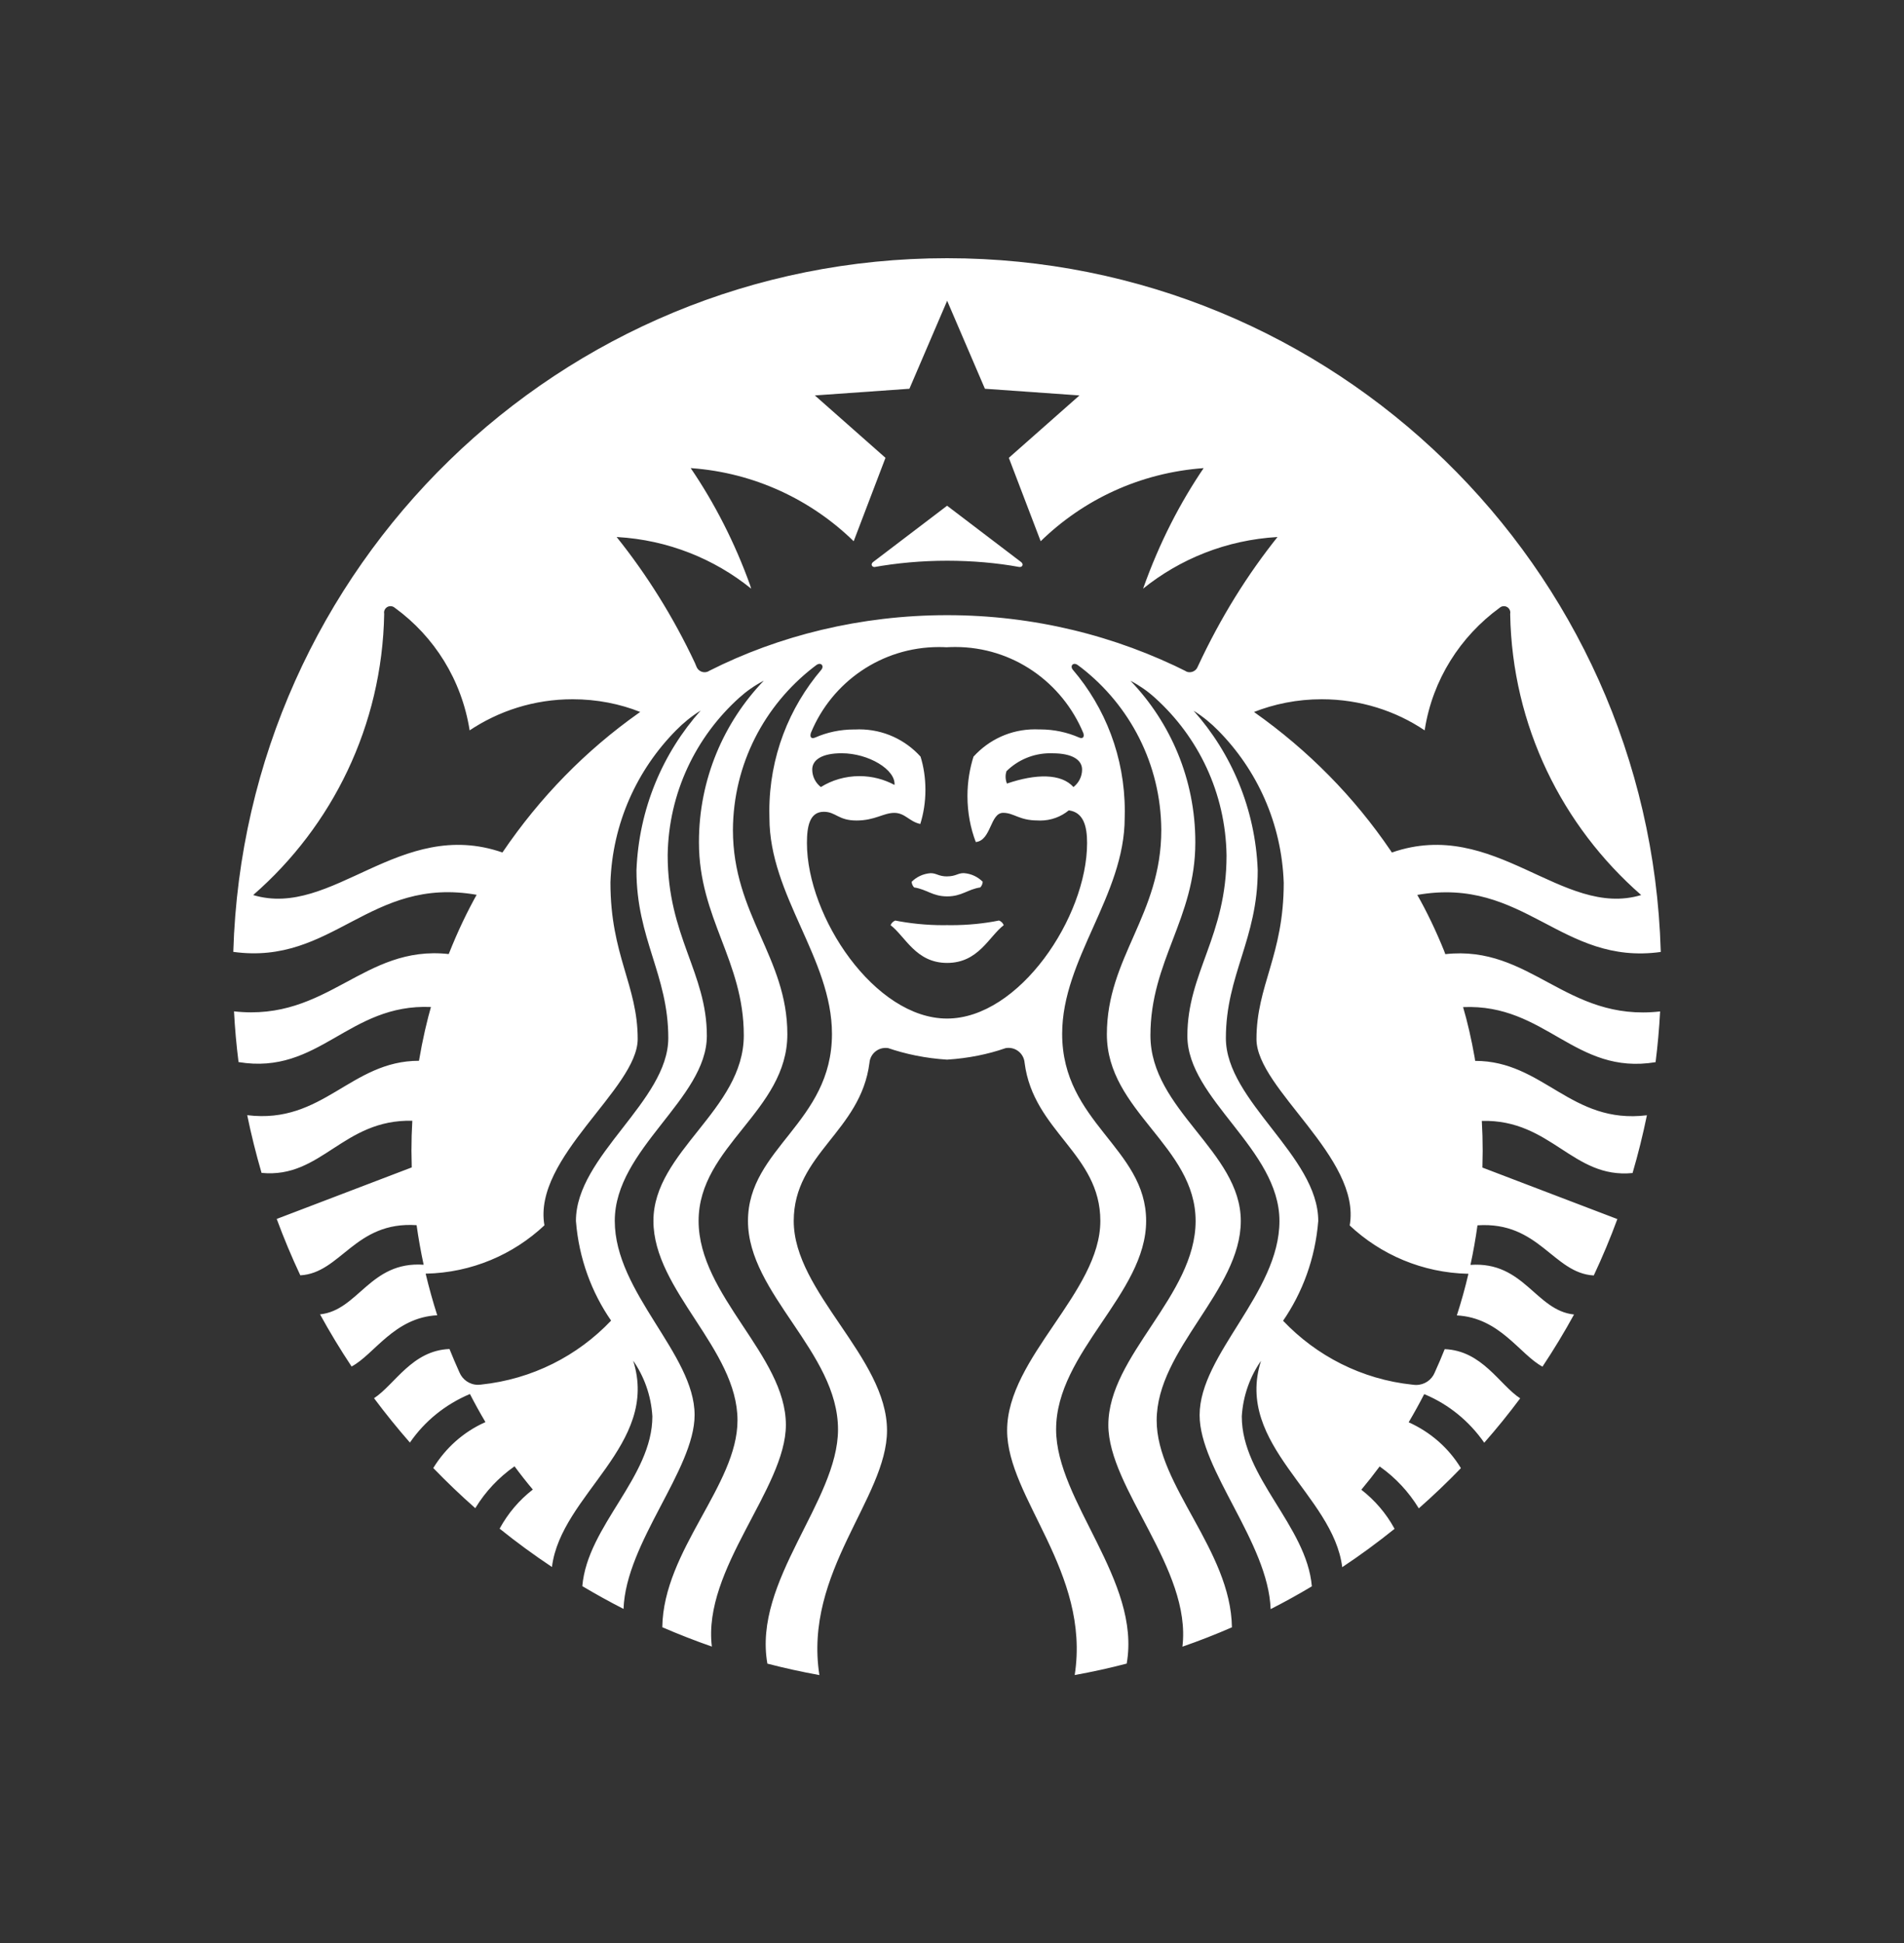 <?xml version="1.0" encoding="UTF-8"?>
<svg xmlns="http://www.w3.org/2000/svg" width="196" height="200" viewBox="0 0 196 200" fill="none">
  <rect x="0" y="0" width="196" height="200" fill="#333333" stroke="none"/>
  <path d="M143.287 87.749C153.855 84.084 160.792 94.579 168.946 92.13C160.826 85.036 155.665 74.733 155.459 63.218V63.184C155.469 63.144 155.474 63.1 155.474 63.056C155.474 62.693 155.179 62.394 154.811 62.394C154.645 62.394 154.492 62.458 154.375 62.561C150.312 65.524 147.481 69.964 146.672 75.072L146.657 75.179C143.679 73.173 140.009 71.976 136.06 71.976C133.553 71.976 131.158 72.457 128.965 73.335L129.093 73.29C134.701 77.25 139.411 82.048 143.154 87.558L143.277 87.749H143.287ZM131.526 55.275C126.237 55.579 121.454 57.537 117.627 60.627L117.671 60.593C119.354 55.859 121.464 51.757 124.03 47.999L123.907 48.185C117.337 48.661 111.499 51.443 107.123 55.716L107.128 55.711L103.85 47.126L111.121 40.703L101.387 40.016L97.501 30.959L93.616 40.016L83.882 40.703L91.153 47.126L87.88 55.711C83.509 51.448 77.67 48.666 71.189 48.19L71.101 48.185C73.539 51.757 75.644 55.859 77.209 60.211L77.327 60.593C73.549 57.537 68.766 55.579 63.54 55.28L63.477 55.275C66.582 59.146 69.325 63.532 71.528 68.222L71.695 68.62C71.827 68.958 72.151 69.194 72.529 69.194C72.705 69.194 72.872 69.145 73.009 69.052H73.004C80.148 65.436 88.577 63.321 97.496 63.321C106.416 63.321 114.85 65.436 122.307 69.199L121.989 69.056C122.121 69.145 122.288 69.194 122.464 69.194C122.842 69.194 123.166 68.958 123.294 68.625C125.663 63.537 128.406 59.146 131.615 55.142L131.516 55.27L131.526 55.275ZM84.5 81.013C85.633 80.306 87.007 79.889 88.479 79.889C89.799 79.889 91.04 80.228 92.119 80.817L92.08 80.797C92.217 79.237 89.426 77.534 86.639 77.534C84.613 77.534 83.612 78.216 83.612 79.207C83.612 79.939 83.96 80.591 84.495 81.008L84.5 81.013ZM108.364 77.539C108.29 77.534 108.207 77.534 108.119 77.534C106.357 77.534 104.763 78.241 103.605 79.384C103.551 79.551 103.517 79.747 103.517 79.948C103.517 80.203 103.57 80.444 103.659 80.665L103.654 80.655C106.622 79.639 109.237 79.6 110.503 81.013C111.043 80.591 111.391 79.943 111.391 79.212C111.391 78.226 110.385 77.539 108.364 77.539ZM97.501 66.628C97.251 66.613 96.957 66.603 96.658 66.603C90.726 66.603 85.643 70.224 83.499 75.381L83.465 75.474C83.352 75.856 83.504 76.102 83.945 75.906C85.118 75.39 86.482 75.086 87.915 75.086C87.974 75.086 88.032 75.086 88.091 75.086H88.081C88.194 75.081 88.322 75.076 88.449 75.076C90.952 75.076 93.204 76.156 94.759 77.878L94.764 77.888C95.083 78.908 95.264 80.086 95.264 81.302C95.264 82.558 95.073 83.765 94.71 84.899L94.734 84.815C93.586 84.56 93.174 83.672 92.055 83.672C90.937 83.672 90.069 84.457 88.17 84.457C86.276 84.457 86.05 83.559 84.804 83.559C83.337 83.559 83.067 85.07 83.067 86.778C83.067 94.382 90.054 104.843 97.487 104.843C104.92 104.843 111.906 94.382 111.906 86.778C111.906 85.07 111.553 83.613 110.022 83.412C109.227 84.065 108.202 84.462 107.083 84.462C106.985 84.462 106.892 84.457 106.794 84.452H106.809C104.91 84.452 104.385 83.667 103.266 83.667C101.917 83.667 102.05 86.513 100.45 86.675C99.906 85.267 99.591 83.643 99.591 81.94C99.591 80.488 99.822 79.095 100.244 77.785L100.22 77.878C101.785 76.151 104.032 75.072 106.539 75.072C106.666 75.072 106.794 75.076 106.921 75.081H106.902C106.951 75.081 107.01 75.081 107.074 75.081C108.506 75.081 109.87 75.381 111.106 75.925L111.043 75.901C111.484 76.097 111.641 75.852 111.524 75.469C109.345 70.224 104.262 66.598 98.335 66.598C98.041 66.598 97.747 66.608 97.452 66.623H97.492L97.501 66.628ZM65.905 73.286C63.84 72.457 61.45 71.976 58.943 71.976C54.994 71.976 51.324 73.173 48.277 75.224L48.346 75.179C47.522 69.959 44.691 65.519 40.687 62.595L40.633 62.556C40.515 62.453 40.363 62.394 40.196 62.394C39.833 62.394 39.534 62.688 39.534 63.056C39.534 63.1 39.539 63.144 39.549 63.189V63.184C39.343 74.733 34.181 85.041 26.106 92.091L26.061 92.13C34.211 94.579 41.153 84.084 51.721 87.749C55.587 82.048 60.297 77.25 65.734 73.403L65.905 73.286ZM170.894 104.112C170.802 105.858 170.647 107.598 170.428 109.332C162.107 110.711 159.134 103.297 150.612 103.665C151.043 105.112 151.475 106.982 151.809 108.88L151.853 109.199C158.884 109.194 161.714 115.764 169.535 114.797C169.123 116.806 168.631 118.788 168.058 120.744C161.876 121.352 159.698 115.205 152.54 115.376C152.599 116.394 152.628 117.422 152.628 118.462L152.599 120.18L166.493 125.483C165.767 127.452 164.957 129.387 164.065 131.287C159.889 131.057 158.447 125.699 152.093 126.126C151.904 127.493 151.663 128.851 151.372 130.198C156.892 129.811 158.079 134.893 162.033 135.306C161.026 137.14 159.943 138.93 158.785 140.673C156.445 139.417 154.414 135.634 149.969 135.399C150.427 133.989 150.824 132.561 151.161 131.116C146.422 131.017 142.134 129.143 138.93 126.131L138.94 126.141C140.166 119.169 129.343 112.07 129.343 106.962C129.343 101.413 132.149 98.347 132.149 90.87C131.938 84.737 129.397 79.232 125.389 75.184C124.648 74.429 123.823 73.757 122.926 73.192L122.872 73.158C126.767 77.529 129.225 83.26 129.471 89.555V89.604C129.471 96.644 126.193 100.363 126.193 106.859C126.193 113.355 135.702 118.978 135.702 125.679C135.392 129.546 134.082 133.058 132.037 136.017L132.081 135.948C135.515 139.564 140.181 141.983 145.401 142.528L145.494 142.537C145.583 142.552 145.681 142.557 145.784 142.557C146.647 142.557 147.383 142.032 147.692 141.281L147.697 141.267C148.057 140.478 148.397 139.68 148.718 138.872C152.579 139.024 154.35 142.532 156.489 143.936C155.315 145.512 154.082 147.035 152.79 148.503C151.254 146.296 149.159 144.578 146.701 143.538L146.608 143.504C146.104 144.485 145.571 145.45 145.009 146.399C147.27 147.414 149.11 149.043 150.356 151.069L150.386 151.123C148.999 152.559 147.555 153.938 146.054 155.259C144.999 153.537 143.65 152.1 142.065 150.976L142.021 150.947C141.416 151.764 140.788 152.562 140.137 153.341C141.535 154.43 142.683 155.77 143.522 157.3L143.556 157.369C141.82 158.762 140.029 160.082 138.169 161.314C137.252 153.851 127.062 148.734 129.809 140.074C128.686 141.684 127.964 143.651 127.832 145.775V145.81C127.832 152.08 134.509 157.055 135.044 163.286C133.661 164.113 132.246 164.895 130.8 165.631C130.56 158.782 123.49 151.29 123.49 145.668C123.49 139.392 131.708 133.093 131.708 125.684C131.708 118.271 122.229 113.144 122.229 106.633C122.229 100.123 126.262 96.389 126.262 88.053C126.164 81.607 123.343 75.842 118.903 71.838L118.883 71.819C118.152 71.156 117.328 70.577 116.435 70.106L116.371 70.072C120.502 74.38 123.048 80.233 123.048 86.685C123.048 86.694 123.048 86.709 123.048 86.719C123.048 94.554 118.427 98.906 118.427 106.579C118.427 114.253 127.729 118.521 127.729 125.679C127.729 132.838 119.069 138.863 119.069 146.212C119.069 152.899 126.703 159.572 126.816 167.505C125.142 168.235 123.442 168.899 121.719 169.497C122.69 161.485 114.094 153.218 114.094 146.678C114.094 139.53 123.078 133.382 123.078 125.679C123.078 117.967 113.942 114.38 113.942 106.467C113.942 98.558 119.545 94.176 119.545 85.433C119.506 78.638 116.292 72.604 111.317 68.733L111.268 68.698L110.954 68.463C110.493 68.119 110.111 68.531 110.439 68.939C113.766 72.829 115.787 77.922 115.787 83.486C115.787 83.731 115.782 83.971 115.777 84.212V84.177C115.777 92.175 109.34 98.671 109.34 106.418C109.34 115.563 117.985 118.173 117.985 125.675C117.985 133.176 108.717 139.172 108.717 147.135C108.717 154.518 117.49 162.712 115.983 171.239C114.214 171.7 112.43 172.093 110.631 172.416C112.279 161.804 103.674 154.18 103.674 147.238C103.674 139.721 113.27 133.019 113.27 125.675C113.27 118.747 106.382 116.48 105.474 109.396C105.405 108.532 104.689 107.86 103.816 107.86C103.703 107.86 103.595 107.87 103.487 107.894H103.497C101.726 108.513 99.68 108.93 97.555 109.067L97.487 109.072C95.294 108.93 93.243 108.513 91.31 107.845L91.477 107.894C91.383 107.875 91.275 107.865 91.163 107.865C90.289 107.865 89.573 108.537 89.504 109.396C88.602 116.485 81.708 118.752 81.708 125.679C81.708 133.024 91.31 139.721 91.31 147.242C91.31 154.185 82.704 161.809 84.348 172.421C82.549 172.094 80.765 171.702 78.995 171.244C77.489 162.722 86.266 154.523 86.266 147.139C86.266 139.177 76.998 133.176 76.998 125.679C76.998 118.183 85.643 115.563 85.643 106.422C85.643 98.675 79.206 92.18 79.206 84.182C79.201 83.976 79.196 83.736 79.196 83.491C79.196 77.927 81.222 72.834 84.573 68.909L84.549 68.939C84.873 68.531 84.495 68.119 84.029 68.463L83.72 68.698C78.696 72.604 75.487 78.638 75.448 85.419C75.448 94.162 81.051 98.543 81.051 106.457C81.051 114.371 71.915 117.957 71.915 125.67C71.915 133.377 80.899 139.52 80.899 146.668C80.899 153.208 72.308 161.475 73.279 169.487C71.556 168.886 69.855 168.222 68.177 167.495C68.29 159.562 75.919 152.885 75.919 146.202C75.919 138.853 67.264 132.823 67.264 125.67C67.264 118.516 76.567 114.248 76.567 106.57C76.567 98.896 71.95 94.544 71.95 86.709C71.95 86.699 71.95 86.685 71.95 86.675C71.95 80.223 74.491 74.37 78.632 70.057L78.622 70.067C77.665 70.568 76.841 71.151 76.1 71.819L76.11 71.809C71.645 75.827 68.824 81.597 68.731 88.024V88.039C68.731 96.374 72.764 100.113 72.764 106.614C72.764 113.119 63.285 118.251 63.285 125.665C63.285 133.073 71.503 139.373 71.503 145.648C71.503 151.27 64.428 158.762 64.188 165.611C62.749 164.876 61.334 164.094 59.944 163.266C60.479 157.035 67.156 152.06 67.156 145.79C67.024 143.631 66.303 141.664 65.154 140.02L65.179 140.055C67.927 148.714 57.736 153.832 56.819 161.294C54.964 160.061 53.169 158.746 51.432 157.349C52.305 155.75 53.453 154.41 54.822 153.346L54.851 153.326C54.197 152.548 53.569 151.75 52.967 150.932C51.334 152.08 49.984 153.518 48.964 155.181L48.93 155.245C47.431 153.923 45.989 152.544 44.602 151.109C45.878 149.028 47.713 147.399 49.901 146.413L49.975 146.384C49.412 145.435 48.879 144.47 48.375 143.489C45.829 144.564 43.729 146.281 42.228 148.444L42.198 148.489C40.906 147.013 39.675 145.491 38.504 143.921C40.643 142.518 42.409 139.005 46.27 138.858C46.594 139.662 46.934 140.46 47.291 141.252C47.605 142.012 48.346 142.542 49.204 142.542C49.307 142.542 49.406 142.532 49.504 142.523H49.494C54.807 141.968 59.473 139.549 62.898 135.943L62.907 135.934C60.906 133.044 59.596 129.536 59.292 125.738L59.287 125.665C59.287 118.968 68.795 113.345 68.795 106.844C68.795 100.344 65.518 96.63 65.518 89.589C65.763 83.245 68.221 77.52 72.141 73.119L72.117 73.143C71.165 73.742 70.34 74.414 69.6 75.17L69.595 75.174C65.591 79.222 63.05 84.722 62.839 90.816V90.855C62.839 98.332 65.645 101.403 65.645 106.947C65.645 112.055 54.822 119.154 56.044 126.126C52.845 129.129 48.562 131.003 43.837 131.101H43.817C44.161 132.543 44.558 133.971 45.01 135.384C40.569 135.62 38.538 139.407 36.193 140.658C35.035 138.915 33.952 137.126 32.945 135.291C36.899 134.879 38.087 129.801 43.611 130.183C43.32 128.836 43.078 127.478 42.885 126.111C36.532 125.684 35.089 131.047 30.914 131.273C30.021 129.372 29.211 127.438 28.485 125.469L42.385 120.165L42.355 118.448C42.355 117.408 42.385 116.382 42.444 115.362C35.285 115.195 33.107 121.337 26.925 120.729C26.353 118.77 25.86 116.789 25.448 114.788C33.264 115.754 36.1 109.185 43.13 109.19C43.508 106.972 43.94 105.103 44.465 103.278L44.372 103.655C35.849 103.287 32.871 110.701 24.555 109.322C24.336 107.588 24.181 105.848 24.089 104.102C33.759 105.181 37.385 97.233 46.192 98.204C47.154 95.786 48.12 93.779 49.209 91.846L49.077 92.106C38.038 90.163 34.289 99.397 24.016 97.979C25.188 58.297 57.633 26.578 97.487 26.578C137.34 26.578 169.795 58.302 170.958 97.881V97.989C160.679 99.406 156.931 90.178 145.897 92.116C146.849 93.784 147.815 95.791 148.654 97.866L148.782 98.214C157.583 97.238 161.209 105.191 170.879 104.112H170.894ZM97.501 90.212C96.609 90.212 96.412 89.874 95.799 89.879C95.034 89.933 94.352 90.261 93.846 90.767C93.861 90.992 93.954 91.193 94.101 91.346C95.406 91.542 95.995 92.268 97.506 92.268C99.017 92.268 99.601 91.542 100.911 91.346C101.054 91.193 101.147 90.992 101.162 90.767V90.762C100.656 90.256 99.974 89.923 99.214 89.874H99.204C98.591 89.869 98.394 90.207 97.501 90.207V90.212ZM92.168 94.751C91.943 94.839 91.766 95.01 91.678 95.226V95.231C93.218 96.419 94.283 99.117 97.501 99.117C100.72 99.117 101.785 96.419 103.325 95.231C103.237 95.006 103.06 94.834 102.839 94.751C101.358 95.055 99.65 95.231 97.909 95.231C97.766 95.231 97.624 95.231 97.482 95.226H97.501C97.379 95.226 97.237 95.231 97.094 95.231C95.353 95.231 93.65 95.055 92.006 94.726L92.168 94.755V94.751ZM104.89 58.356C102.668 57.949 100.112 57.718 97.501 57.718C94.891 57.718 92.33 57.949 89.848 58.395L90.108 58.356C89.74 58.42 89.597 58.062 89.877 57.851C90.132 57.664 97.496 52.056 97.496 52.056L105.111 57.851C105.401 58.062 105.258 58.425 104.89 58.356Z" fill="white"></path>
</svg>
